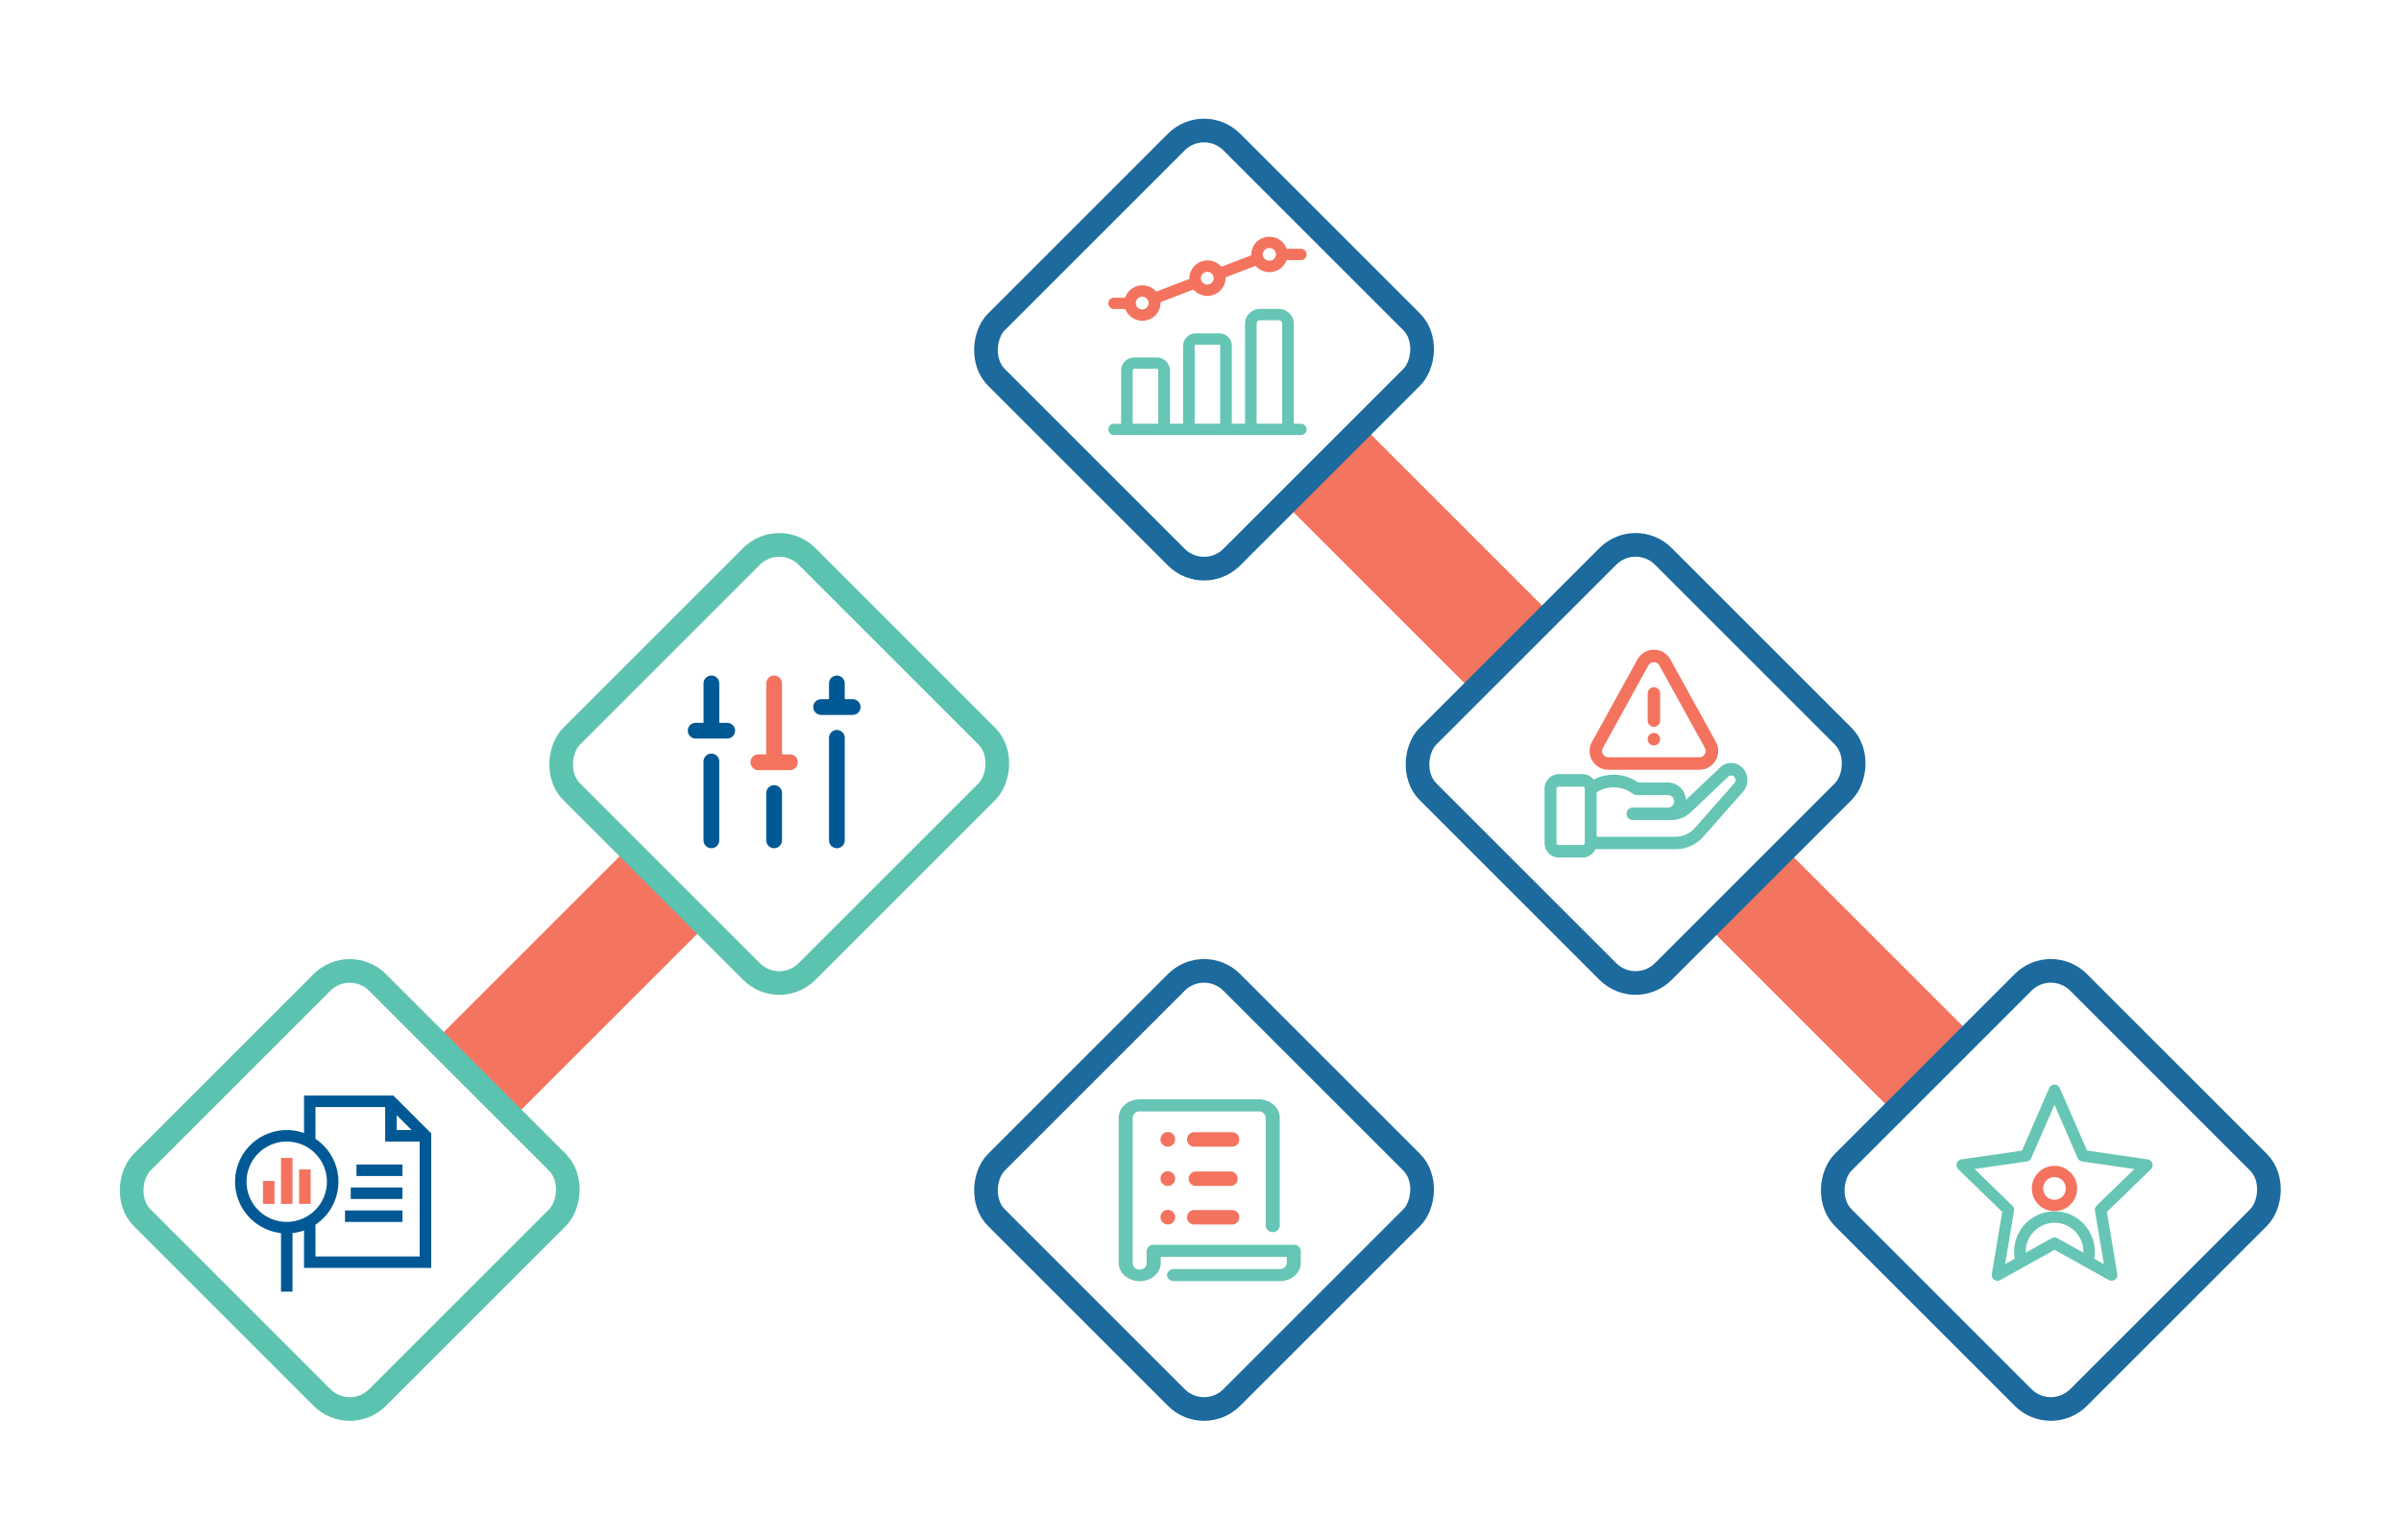 <?xml version="1.0" encoding="UTF-8"?>
<svg id="Layer_1" data-name="Layer 1" xmlns="http://www.w3.org/2000/svg" xmlns:xlink="http://www.w3.org/1999/xlink" viewBox="0 0 609.12 390.77">
  <defs>
    <style>
      .cls-1 {
        filter: url(#drop-shadow-6);
      }

      .cls-1, .cls-2, .cls-3, .cls-4, .cls-5, .cls-6 {
        fill: #fff;
        stroke-miterlimit: 10;
        stroke-width: 6px;
      }

      .cls-1, .cls-2, .cls-4, .cls-6 {
        stroke: #1c6a9e;
      }

      .cls-7 {
        fill: #f3745f;
      }

      .cls-8 {
        fill: #66c5b4;
      }

      .cls-2 {
        filter: url(#drop-shadow-1);
      }

      .cls-3 {
        filter: url(#drop-shadow-4);
      }

      .cls-3, .cls-5 {
        stroke: #5cc3b0;
      }

      .cls-4 {
        filter: url(#drop-shadow-3);
      }

      .cls-9 {
        fill: #f3735f;
      }

      .cls-10 {
        fill: #005994;
      }

      .cls-5 {
        filter: url(#drop-shadow-5);
      }

      .cls-6 {
        filter: url(#drop-shadow-2);
      }
    </style>
    <filter id="drop-shadow-1" filterUnits="userSpaceOnUse">
      <feOffset dx="0" dy="0"/>
      <feGaussianBlur result="blur" stdDeviation="10"/>
      <feFlood flood-color="#231f20" flood-opacity=".25"/>
      <feComposite in2="blur" operator="in"/>
      <feComposite in="SourceGraphic"/>
    </filter>
    <filter id="drop-shadow-2" filterUnits="userSpaceOnUse">
      <feOffset dx="0" dy="0"/>
      <feGaussianBlur result="blur-2" stdDeviation="10"/>
      <feFlood flood-color="#231f20" flood-opacity=".25"/>
      <feComposite in2="blur-2" operator="in"/>
      <feComposite in="SourceGraphic"/>
    </filter>
    <filter id="drop-shadow-3" filterUnits="userSpaceOnUse">
      <feOffset dx="0" dy="0"/>
      <feGaussianBlur result="blur-3" stdDeviation="10"/>
      <feFlood flood-color="#231f20" flood-opacity=".25"/>
      <feComposite in2="blur-3" operator="in"/>
      <feComposite in="SourceGraphic"/>
    </filter>
    <filter id="drop-shadow-4" filterUnits="userSpaceOnUse">
      <feOffset dx="0" dy="0"/>
      <feGaussianBlur result="blur-4" stdDeviation="10"/>
      <feFlood flood-color="#231f20" flood-opacity=".25"/>
      <feComposite in2="blur-4" operator="in"/>
      <feComposite in="SourceGraphic"/>
    </filter>
    <filter id="drop-shadow-5" filterUnits="userSpaceOnUse">
      <feOffset dx="0" dy="0"/>
      <feGaussianBlur result="blur-5" stdDeviation="10"/>
      <feFlood flood-color="#231f20" flood-opacity=".25"/>
      <feComposite in2="blur-5" operator="in"/>
      <feComposite in="SourceGraphic"/>
    </filter>
    <filter id="drop-shadow-6" filterUnits="userSpaceOnUse">
      <feOffset dx="0" dy="0"/>
      <feGaussianBlur result="blur-6" stdDeviation="10"/>
      <feFlood flood-color="#231f20" flood-opacity=".25"/>
      <feComposite in2="blur-6" operator="in"/>
      <feComposite in="SourceGraphic"/>
    </filter>
  </defs>
  <rect class="cls-7" x="453.32" y="196.97" width="27.84" height="104.82" transform="translate(973.96 95.34) rotate(135)"/>
  <rect class="cls-7" x="130.88" y="196.97" width="27.84" height="104.82" transform="translate(218.75 -29.34) rotate(45)"/>
  <rect class="cls-7" x="348.59" y="92.25" width="27.84" height="104.82" transform="translate(721.14 -9.38) rotate(135)"/>
  <rect class="cls-2" x="263.24" y="46.5" width="84.44" height="84.44" rx="9.94" ry="9.94" transform="translate(152.2 -190.01) rotate(45)"/>
  <rect class="cls-6" x="372.72" y="151.65" width="84.44" height="84.44" rx="9.94" ry="9.94" transform="translate(258.62 -236.63) rotate(45)"/>
  <rect class="cls-4" x="478.07" y="259.76" width="84.44" height="84.44" rx="9.94" ry="9.94" transform="translate(365.92 -279.46) rotate(45)"/>
  <rect class="cls-3" x="155.47" y="151.65" width="84.44" height="84.44" rx="9.94" ry="9.94" transform="translate(194.99 -83) rotate(45)"/>
  <rect class="cls-5" x="46.51" y="259.76" width="84.44" height="84.44" rx="9.94" ry="9.94" transform="translate(239.52 25.71) rotate(45)"/>
  <rect class="cls-1" x="263.24" y="259.76" width="84.44" height="84.44" rx="9.94" ry="9.94" transform="translate(303 -127.55) rotate(45)"/>
  <g>
    <path id="Path_5482" data-name="Path 5482" class="cls-8" d="M330,107.53h-1.77v-25.41c-.03-2.09-1.75-3.75-3.83-3.73h-4.72c-2.09-.03-3.8,1.64-3.83,3.73v25.41h-3.34v-19.81c-.03-1.74-1.46-3.14-3.2-3.12h-5.97c-1.74-.02-3.18,1.37-3.2,3.12v19.81h-3.34v-13.57c-.03-1.82-1.52-3.27-3.34-3.24h-5.7c-1.82-.02-3.31,1.43-3.34,3.25v13.57h-1.77c-.79-.02-1.45,.6-1.48,1.39-.02,.79,.6,1.45,1.39,1.48,.03,0,.06,0,.08,0h47.36c.79,.02,1.45-.6,1.48-1.39,.02-.79-.6-1.45-1.39-1.48-.03,0-.06,0-.08,0h0Zm-42.64,0v-13.57c0-.21,.18-.38,.39-.38h5.7c.21,0,.39,.17,.39,.38v13.57h-6.48Zm15.72,0v-19.81c0-.14,.11-.25,.25-.25h5.97c.14,0,.25,.11,.25,.25v19.81h-6.47Zm15.72,0v-25.41c0-.48,.4-.86,.88-.86h4.72c.48,0,.87,.38,.88,.86v25.41h-6.48Z"/>
    <path id="Path_5483" data-name="Path 5483" class="cls-9" d="M282.64,78.43h2.83c.69,1.79,2.42,2.97,4.34,2.96,2.51,.03,4.58-1.98,4.61-4.49,0-.07,0-.15,0-.22l8.36-3.2c1.67,1.94,4.59,2.17,6.54,.5,1.05-.9,1.65-2.23,1.62-3.62l7.58-2.89c1.7,1.94,4.65,2.14,6.59,.44,.59-.51,1.04-1.17,1.31-1.9h3.58c.79,.02,1.45-.6,1.48-1.39,.02-.79-.6-1.45-1.39-1.48-.03,0-.06,0-.08,0h-3.58c-.66-1.84-2.42-3.07-4.38-3.06-2.51-.03-4.58,1.98-4.61,4.49,0,.07,0,.15,0,.22l-7.58,2.9c-1.67-1.94-4.6-2.15-6.54-.47-1.04,.9-1.62,2.21-1.6,3.58l-8.36,3.2c-1.7-1.94-4.65-2.14-6.59-.45-.62,.54-1.08,1.23-1.35,2h-2.77c-.79-.02-1.45,.6-1.48,1.39-.02,.79,.6,1.45,1.39,1.48,.03,0,.06,0,.08,0Zm39.4-15.48c.91-.01,1.66,.71,1.67,1.62-.04,.92-.81,1.64-1.74,1.61-.87-.03-1.57-.73-1.61-1.61,.01-.91,.76-1.63,1.67-1.62Zm-15.72,6.02c.9,.03,1.6,.77,1.58,1.67-.03,.9-.77,1.6-1.67,1.58-.88-.03-1.58-.74-1.58-1.62,.01-.91,.76-1.64,1.67-1.62Zm-16.51,6.31c.9,.03,1.6,.77,1.58,1.67s-.77,1.6-1.67,1.58c-.88-.02-1.58-.74-1.58-1.62,.01-.91,.76-1.63,1.67-1.62Z"/>
  </g>
  <g id="Premumi_Version_icon_3" data-name="Premumi Version icon 3">
    <path id="Path_5501" data-name="Path 5501" class="cls-10" d="M180.47,191.24c-1.11,0-2,.9-2,2h0v20.02c0,1.11,.9,2,2,2s2-.9,2-2v-20.02c0-1.11-.9-2-2-2h0Z"/>
    <path id="Path_5502" data-name="Path 5502" class="cls-10" d="M196.39,199.25c-1.11,0-2,.9-2,2h0v12.01c0,1.11,.9,2,2,2s2-.9,2-2v-12.01c0-1.11-.9-2-2-2h0Z"/>
    <path id="Path_5503" data-name="Path 5503" class="cls-10" d="M212.31,185.24c-1.11,0-2,.9-2,2h0v26.02c0,1.11,.9,2,2,2s2-.9,2-2v-26.02c0-1.11-.9-2-2-2,0,0,0,0,0,0Z"/>
    <path id="Path_5504" data-name="Path 5504" class="cls-10" d="M184.48,183.43h-2v-10.01c0-1.11-.9-2-2-2s-2,.9-2,2v10.01h-2c-1.11,0-2,.9-2,2s.9,2,2,2h8.01c1.11,0,2-.9,2-2s-.9-2-2-2Z"/>
    <path id="Path_5505" data-name="Path 5505" class="cls-9" d="M200.39,191.44h-2v-18.02c0-1.11-.9-2-2-2s-2,.9-2,2v18.02h-2c-1.11,0-2,.9-2,2s.9,2,2,2h8.01c1.11,0,2-.9,2-2s-.9-2-2-2Z"/>
    <path id="Path_5506" data-name="Path 5506" class="cls-10" d="M216.31,177.43h-2v-4c0-1.11-.9-2-2-2s-2,.9-2,2v4h-2c-1.11,0-2,.9-2,2s.9,2,2,2h8.01c1.11,0,2-.9,2-2s-.9-2-2-2Z"/>
  </g>
  <g id="Premium_Version_icon_2" data-name="Premium Version icon 2">
    <path id="Path_5486" data-name="Path 5486" class="cls-8" d="M442.09,194.89c-1.49-1.61-4.01-1.71-5.62-.22-.02,.02-.05,.04-.07,.07l-8.68,8.26c-.1-2.43-2.08-4.37-4.51-4.43h-7.59c-3.35-2.34-7.71-2.62-11.33-.73-.65-.87-1.66-1.38-2.74-1.39h-6.18c-1.99,.06-3.57,1.71-3.52,3.71v13.76c-.05,1.99,1.52,3.65,3.52,3.7h6.18c1.38-.02,2.63-.85,3.18-2.12h20.45c2.69-.02,5.23-1.19,7-3.22l10.02-11.37c1.52-1.74,1.47-4.35-.11-6.03Zm-40.04,19.03c0,.28-.22,.52-.5,.53,0,0,0,0,0,0h-6.18c-.28,0-.51-.24-.5-.53,0,0,0,0,0,0v-13.76c0-.28,.22-.52,.5-.53,0,0,0,0,0,0h6.18c.28,0,.51,.24,.5,.53,0,0,0,0,0,0v13.76Zm37.93-15.15l-10.02,11.37c-1.21,1.38-2.95,2.18-4.79,2.2h-20.11v-11.31c2.77-1.72,6.3-1.62,8.96,.26l.3,.21c.24,.17,.54,.27,.84,.27h8.04c.88,.04,1.56,.77,1.52,1.65-.03,.83-.7,1.49-1.52,1.52h-9.04c-.88,.04-1.56,.77-1.52,1.65,.03,.83,.7,1.49,1.52,1.52h9.8c1.89,0,3.7-.74,5.06-2.05l9.4-8.95c.42-.42,1.11-.41,1.52,.02,0,0,.02,.02,.02,.02,.42,.46,.43,1.15,.03,1.62Z"/>
    <path id="Path_5487" data-name="Path 5487" class="cls-9" d="M408.03,195.34h23.11c2.63,0,4.76-2.13,4.76-4.76,0-.81-.2-1.6-.59-2.3l-11.55-20.94c-1.27-2.3-4.16-3.14-6.47-1.87-.79,.43-1.44,1.08-1.87,1.87l-11.55,20.94c-1.27,2.3-.44,5.2,1.86,6.47,.71,.39,1.5,.59,2.3,.59Zm-1.39-5.53l11.55-20.94c.42-.77,1.39-1.05,2.16-.62,.26,.14,.48,.36,.62,.62l11.55,20.94c.42,.77,.14,1.73-.62,2.16-.23,.13-.5,.2-.77,.2h-23.11c-.88,0-1.59-.71-1.59-1.59,0-.27,.07-.53,.2-.77Z"/>
    <path id="Path_5488" data-name="Path 5488" class="cls-9" d="M419.58,184.44c.88,0,1.59-.71,1.59-1.59h0v-6.88c0-.88-.72-1.59-1.59-1.58-.87,0-1.58,.71-1.58,1.58v6.88c0,.88,.71,1.59,1.59,1.59Z"/>
    <path id="Path_5489" data-name="Path 5489" class="cls-9" d="M419.58,185.99c-.88,0-1.59,.71-1.59,1.59,0,.88,.71,1.59,1.59,1.59s1.59-.71,1.59-1.59-.71-1.59-1.59-1.59h0Z"/>
  </g>
  <g id="Premium_Version_icon_6" data-name="Premium Version icon 6">
    <path id="Path_5484" data-name="Path 5484" class="cls-8" d="M546.02,295.21c-.17-.53-.63-.92-1.18-1l-15.37-2.22-6.91-15.86c-.33-.74-1.19-1.08-1.93-.75-.34,.15-.61,.42-.75,.75l-6.91,15.86-15.37,2.23c-.8,.11-1.35,.85-1.24,1.65,.05,.32,.2,.62,.43,.84l11.16,10.84-2.64,15.78c-.13,.8,.41,1.55,1.2,1.68,.33,.05,.66,0,.95-.17l13.77-7.66,13.76,7.66c.7,.39,1.6,.14,1.99-.56,.16-.29,.22-.63,.17-.95l-2.64-15.78,11.16-10.84c.4-.39,.54-.96,.37-1.49h0Zm-25.52,19.02l-6.59,3.67v-.27c0-4.04,3.28-7.32,7.32-7.32s7.32,3.28,7.32,7.32v.27l-6.59-3.67c-.44-.25-.98-.25-1.43,0h-.02Zm11.4-8.25c-.34,.33-.5,.81-.42,1.28l2.26,13.54-2.45-1.36c.11-.6,.16-1.21,.16-1.81-.02-3.07-1.4-5.97-3.77-7.92-1.82-1.5-4.11-2.32-6.47-2.29-5.63-.02-10.22,4.53-10.24,10.16,0,.62,.05,1.24,.16,1.86l-2.45,1.36,2.26-13.54c.08-.47-.08-.95-.42-1.28l-9.59-9.31,13.25-1.92c.5-.07,.93-.4,1.13-.86l5.9-13.52,5.89,13.52c.2,.46,.63,.79,1.13,.86l13.25,1.92-9.59,9.31Z"/>
    <path id="Path_5485" data-name="Path 5485" class="cls-9" d="M526.96,301.6c0-3.18-2.57-5.75-5.75-5.75s-5.75,2.57-5.75,5.75,2.57,5.75,5.75,5.75h0c3.17,0,5.75-2.58,5.75-5.75Zm-5.75,2.88c-1.59,0-2.88-1.29-2.88-2.88,0-1.59,1.29-2.88,2.88-2.88,1.59,0,2.88,1.29,2.88,2.88,0,1.59-1.29,2.87-2.88,2.88h0Z"/>
  </g>
  <g id="Premium_Version_icon_4" data-name="Premium Version icon 4">
    <path id="Path_5473" data-name="Path 5473" class="cls-10" d="M71.29,312.93v14.86h2.92v-14.86c.99-.11,1.97-.33,2.92-.67v9.5h32.27v-34.14l-9.6-9.6h-22.67v9.5c-6.83-2.42-14.33,1.16-16.75,7.99-2.42,6.83,1.16,14.33,7.99,16.75,.94,.33,1.92,.56,2.92,.67Zm29.35-29.93l3.77,3.77h-3.77v-3.77Zm-20.61-2.06h17.69v8.75h8.75v29.16h-26.44v-8.05c6.02-4.02,7.65-12.16,3.62-18.19-.96-1.43-2.19-2.67-3.62-3.62v-8.05Zm-7.29,8.75c5.63,0,10.2,4.57,10.2,10.2s-4.57,10.2-10.2,10.2-10.2-4.57-10.2-10.2c0-5.63,4.57-10.19,10.2-10.2Z"/>
    <path id="Path_5474" data-name="Path 5474" class="cls-9" d="M66.71,299.68h2.92v5.83h-2.92v-5.83Z"/>
    <path id="Path_5475" data-name="Path 5475" class="cls-9" d="M71.29,293.85h2.92v11.66h-2.92v-11.66Z"/>
    <path id="Path_5476" data-name="Path 5476" class="cls-9" d="M75.88,296.76h2.92v8.75h-2.92v-8.75Z"/>
    <path id="Path_5477" data-name="Path 5477" class="cls-10" d="M90.44,295.52h11.66v2.92h-11.66v-2.92Z"/>
    <path id="Path_5478" data-name="Path 5478" class="cls-10" d="M88.98,301.35h13.12v2.92h-13.12v-2.92Z"/>
    <path id="Path_5479" data-name="Path 5479" class="cls-10" d="M87.53,307.18h14.58v2.92h-14.58v-2.92Z"/>
  </g>
  <g id="Premium_Version_icon_5" data-name="Premium Version icon 5">
    <path id="Path_5490" data-name="Path 5490" class="cls-8" d="M328.2,315.9h-35.52c-.92-.06-1.71,.63-1.78,1.54v3.07c.05,.61-.28,1.19-.83,1.46-.59,.31-1.29,.31-1.88,0-.55-.27-.88-.85-.83-1.46v-36.91c.07-.91,.85-1.6,1.77-1.55h30.21c.91-.05,1.7,.64,1.77,1.55v27.69c.24,.98,1.23,1.58,2.21,1.34,.66-.16,1.18-.68,1.34-1.34v-27.69c0-2.54-2.38-4.61-5.31-4.62h-30.21c-2.94,0-5.33,2.07-5.33,4.62v36.91c0,2.55,2.39,4.62,5.33,4.62s5.33-2.07,5.33-4.62v-1.54h31.98v1.54c-.07,.92-.87,1.6-1.78,1.54h-26.65c-.65-.07-1.29,.21-1.69,.72-.36,.48-.36,1.14,0,1.63,.4,.52,1.04,.79,1.69,.72h26.65c2.94,0,5.33-2.07,5.33-4.62v-3.07c-.07-.91-.86-1.59-1.77-1.54Z"/>
    <path id="Path_5491" data-name="Path 5491" class="cls-9" d="M312.36,291h-9.17c-1.01,.11-1.93-.62-2.04-1.63-.11-1.01,.62-1.93,1.63-2.04,.14-.02,.28-.02,.41,0h9.17c1.01-.11,1.93,.62,2.04,1.63,.11,1.01-.62,1.93-1.63,2.04-.14,.02-.28,.02-.41,0Z"/>
    <path id="Path_5492" data-name="Path 5492" class="cls-9" d="M312.36,300.96h-9.17c-1.01-.11-1.74-1.03-1.63-2.04,.1-.86,.77-1.53,1.63-1.63h9.17c1.01,.11,1.74,1.03,1.63,2.04-.1,.86-.77,1.53-1.63,1.63Z"/>
    <path id="Path_5493" data-name="Path 5493" class="cls-9" d="M312.36,310.75h-9.17c-1.01,.11-1.93-.62-2.04-1.63-.11-1.01,.62-1.93,1.63-2.04,.14-.02,.28-.02,.41,0h9.17c1.01-.11,1.93,.62,2.04,1.63,.11,1.01-.62,1.93-1.63,2.04-.14,.02-.28,.02-.41,0Z"/>
    <path id="Path_5494" data-name="Path 5494" class="cls-9" d="M296.27,291c1.03,0,1.86-.84,1.86-1.87,0-1.03-.84-1.86-1.87-1.86-1.03,0-1.86,.84-1.86,1.87,0,1.02,.83,1.85,1.86,1.86h.02Z"/>
    <path id="Path_5495" data-name="Path 5495" class="cls-9" d="M296.27,300.96c1.03,0,1.86-.84,1.86-1.87,0-1.03-.84-1.86-1.87-1.86-1.03,0-1.86,.84-1.86,1.87,0,1.02,.83,1.85,1.86,1.86h.02Z"/>
    <path id="Path_5496" data-name="Path 5496" class="cls-9" d="M296.27,310.75c1.03,0,1.86-.84,1.86-1.87,0-1.03-.84-1.86-1.87-1.86-1.03,0-1.86,.84-1.86,1.87,0,1.02,.83,1.85,1.86,1.86h.02Z"/>
  </g>
</svg>